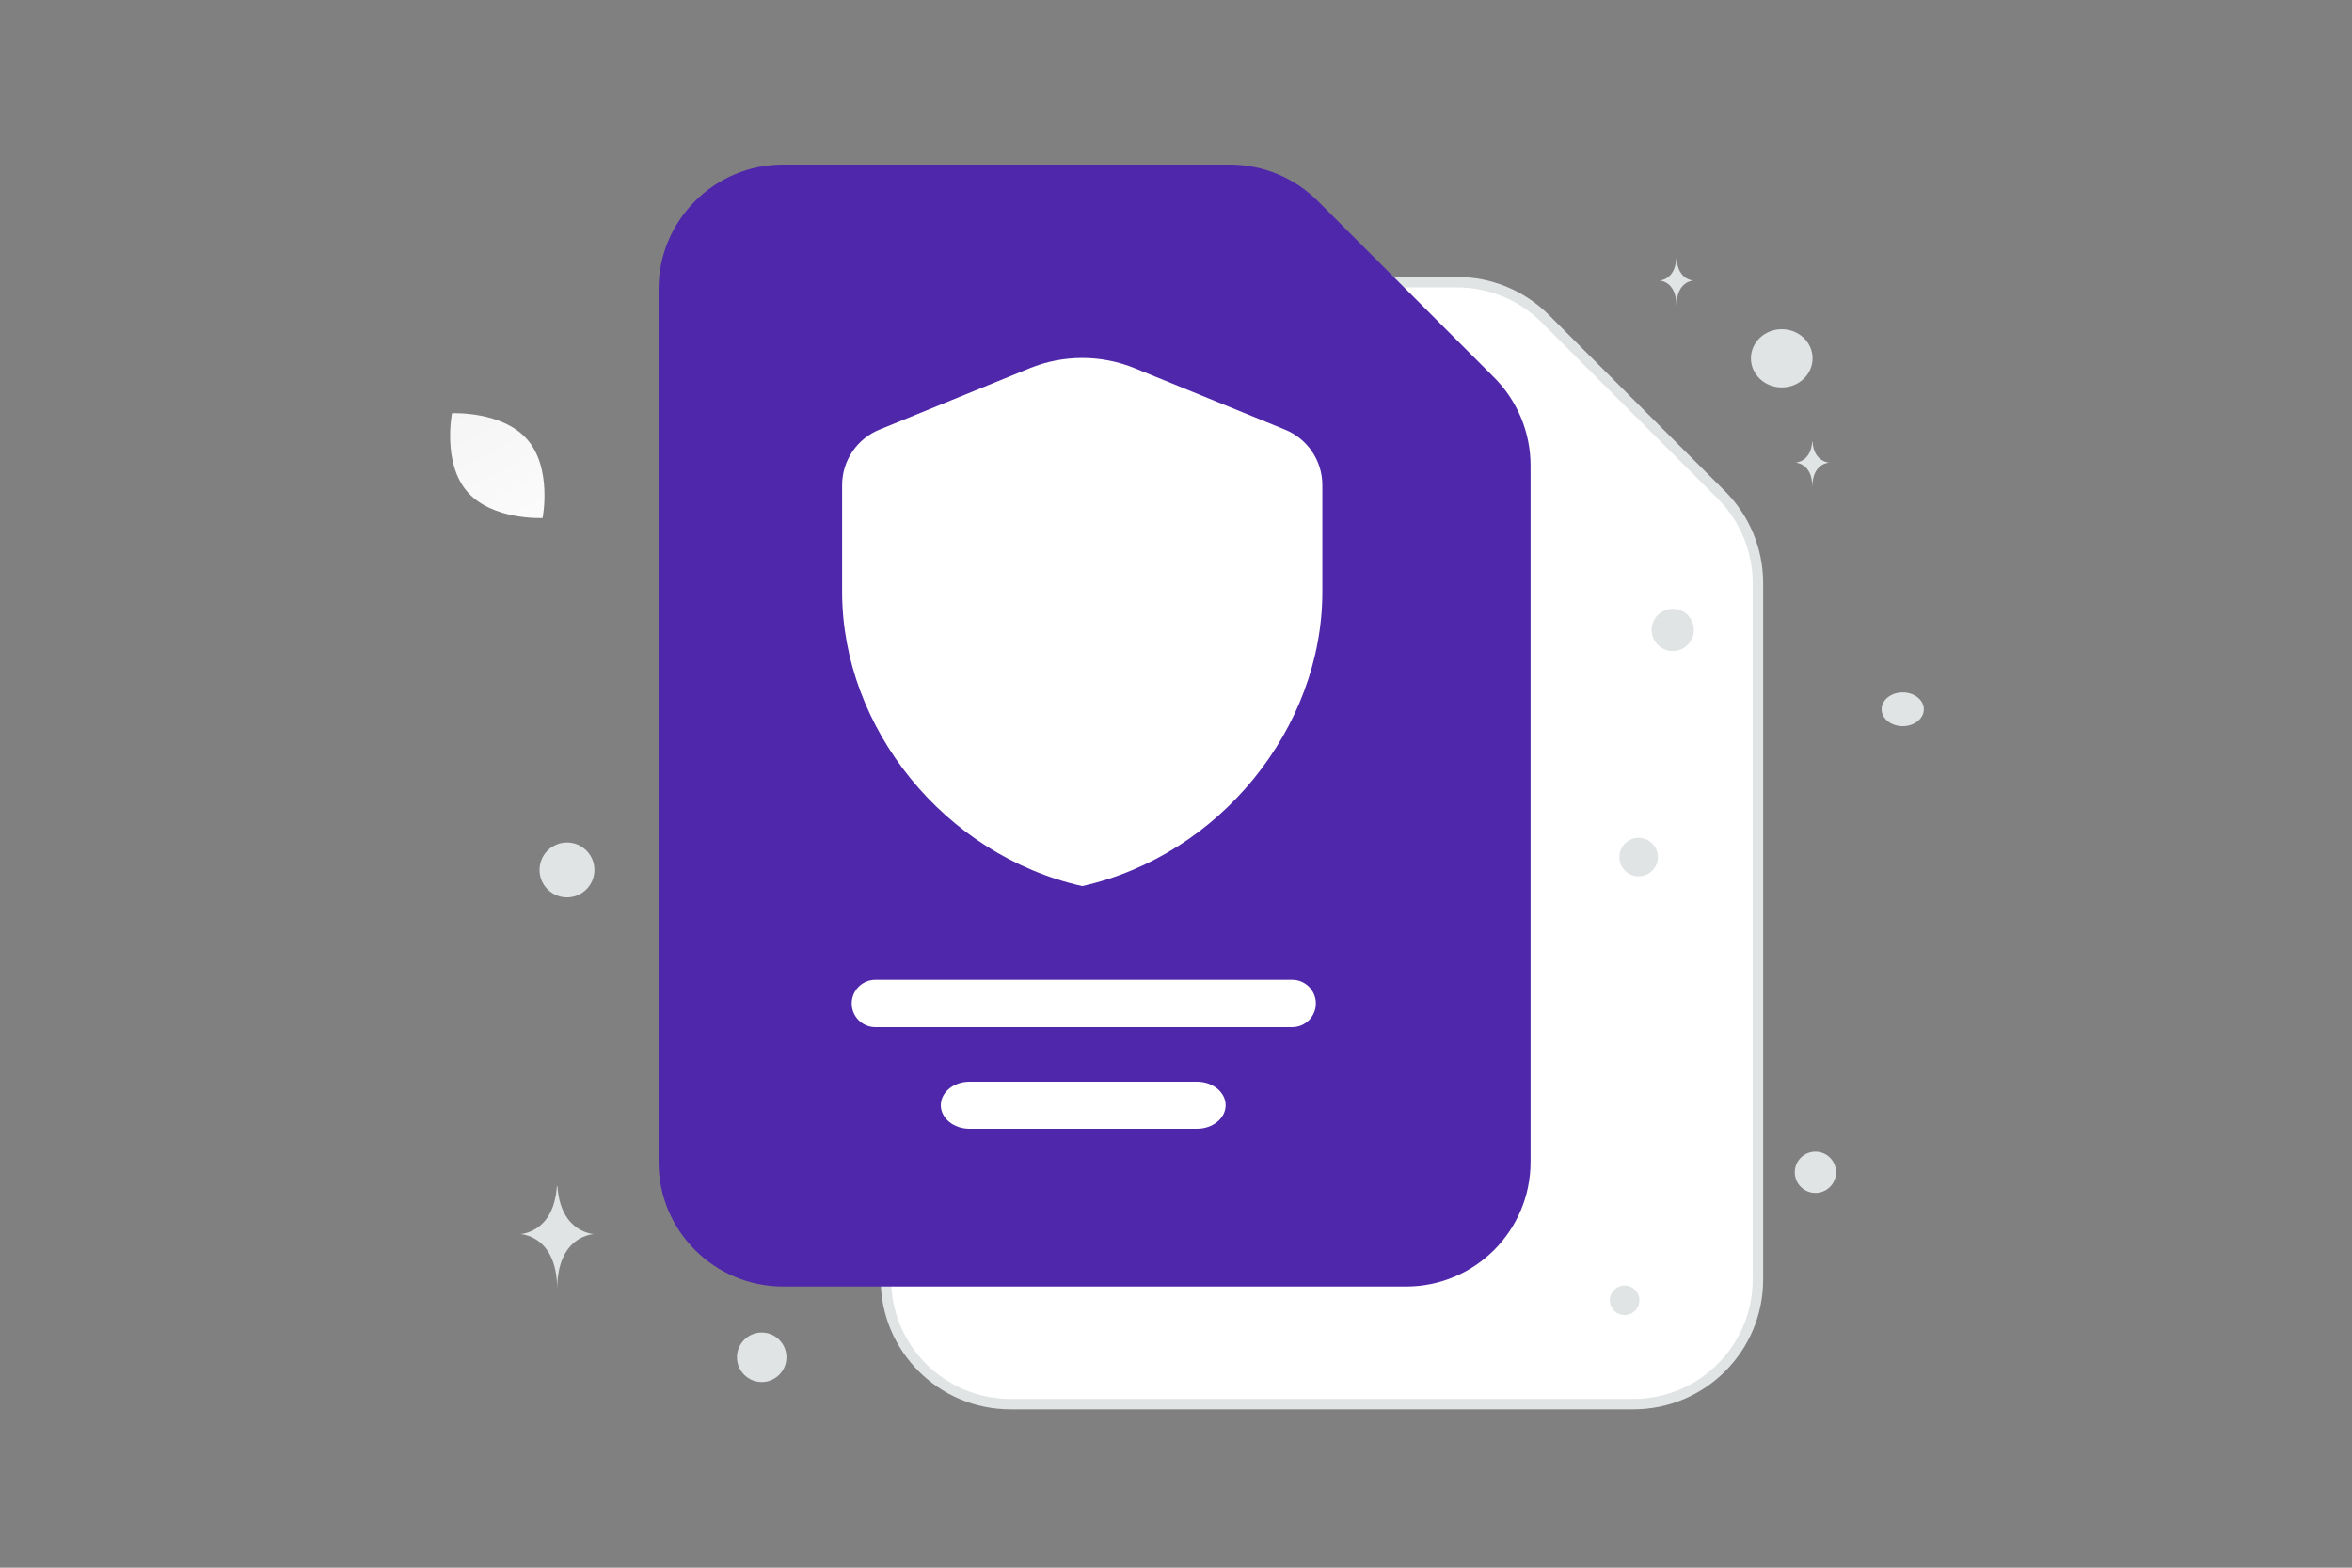 <svg width="900" height="600" viewBox="0 0 900 600" fill="none" xmlns="http://www.w3.org/2000/svg">
<rect x="0" y="0" width="900" height="600" fill="#808080" stroke="none"/>
<g clip-path="url(#clip0_1235_23610)">
<path fill-rule="evenodd" clip-rule="evenodd" d="M658.709 189.441L591.306 121.979C586.882 117.55 581.629 114.036 575.846 111.637C570.064 109.238 563.865 108.003 557.605 108H386.668C360.331 108 339 129.35 339 155.71V489.681C339 516.041 360.331 537.391 386.668 537.391H625.007C651.344 537.391 672.675 516.041 672.675 489.681V223.172C672.671 210.522 667.648 198.391 658.709 189.441Z" fill="white" stroke="#E1E4E5" stroke-width="4"/>
<path fill-rule="evenodd" clip-rule="evenodd" d="M571.709 144.441L504.306 76.979C499.882 72.55 494.629 69.036 488.846 66.637C483.064 64.239 476.865 63.003 470.605 63H299.668C273.331 63 252 84.35 252 110.71V444.681C252 471.041 273.331 492.391 299.668 492.391H538.007C564.344 492.391 585.675 471.041 585.675 444.681V178.172C585.671 165.522 580.648 153.391 571.709 144.441Z" fill="#4F27AA"/>
<path fill-rule="evenodd" clip-rule="evenodd" d="M506 226.556C506 278.628 466.801 327.318 414.118 339.14C361.435 327.318 322.236 278.628 322.236 226.556V185.652C322.237 181.096 323.596 176.644 326.138 172.863C328.681 169.083 332.293 166.146 336.512 164.427L393.938 140.965C406.872 135.678 421.364 135.678 434.298 140.965L491.724 164.427C500.361 167.958 506 176.341 506 185.652V226.556Z" fill="white"/>
<path d="M494.463 375H334.964C329.968 375 325.906 379.063 325.906 384.058C325.906 389.054 329.968 393.117 334.964 393.117H494.463C499.458 393.117 503.521 389.054 503.521 384.058C503.521 379.063 499.458 375 494.463 375ZM458.033 414H370.967C364.919 414 360 418.037 360 423C360 427.963 364.919 432 370.967 432H458.033C464.081 432 469 427.963 469 423C469 418.037 464.081 414 458.033 414Z" fill="white"/>
<path d="M178.778 188.152C188.345 199.225 207.624 198.255 207.624 198.255C207.624 198.255 211.38 179.332 201.803 168.265C192.236 157.192 172.967 158.156 172.967 158.156C172.967 158.156 169.211 177.079 178.778 188.152Z" fill="url(#paint0_linear_1235_23610)"/>
<path d="M681.795 148.28C675.28 148.28 669.999 143.292 669.999 137.14C669.999 130.988 675.28 126 681.795 126C688.31 126 693.591 130.988 693.591 137.14C693.591 143.292 688.31 148.28 681.795 148.28Z" fill="#E1E4E5"/>
<path d="M291.469 528.938C286.239 528.938 282 524.699 282 519.469C282 514.239 286.239 510 291.469 510C296.699 510 300.938 514.239 300.938 519.469C300.938 524.699 296.699 528.938 291.469 528.938Z" fill="#E1E4E5"/>
<path d="M621.656 503.312C618.532 503.312 616 500.78 616 497.656C616 494.532 618.532 492 621.656 492C624.78 492 627.312 494.532 627.312 497.656C627.312 500.78 624.78 503.312 621.656 503.312Z" fill="#E1E4E5"/>
<path d="M640.079 249.158C635.617 249.158 632 245.541 632 241.079C632 236.617 635.617 233 640.079 233C644.541 233 648.158 236.617 648.158 241.079C648.158 245.541 644.541 249.158 640.079 249.158Z" fill="#E1E4E5"/>
<path d="M702.295 446.627C703.423 450.839 700.924 455.168 696.712 456.296C692.5 457.425 688.171 454.926 687.043 450.714C685.914 446.502 688.413 442.173 692.625 441.045C696.837 439.916 701.166 442.415 702.295 446.627Z" fill="#E1E4E5"/>
<path d="M216.959 343.457C211.158 343.457 206.456 338.755 206.456 332.954C206.456 327.154 211.158 322.451 216.959 322.451C222.76 322.451 227.462 327.154 227.462 332.954C227.462 338.755 222.76 343.457 216.959 343.457Z" fill="#E1E4E5"/>
<path d="M728.079 277.926C723.617 277.926 720 275.032 720 271.463C720 267.894 723.617 265 728.079 265C732.541 265 736.158 267.894 736.158 271.463C736.158 275.032 732.541 277.926 728.079 277.926Z" fill="#E1E4E5"/>
<path d="M619.908 329.937C620.962 333.87 625.004 336.203 628.937 335.15C632.87 334.096 635.204 330.054 634.15 326.121C633.096 322.188 629.054 319.854 625.121 320.908C621.188 321.962 618.854 326.004 619.908 329.937Z" fill="#E1E4E5"/>
<path d="M693.452 169H693.546C694.105 176.926 700 177.048 700 177.048C700 177.048 693.5 177.175 693.5 186.333C693.5 177.175 687 177.048 687 177.048C687 177.048 692.892 176.926 693.452 169ZM641.452 99H641.546C642.105 107.256 648 107.383 648 107.383C648 107.383 641.5 107.516 641.5 117.056C641.5 107.516 635 107.383 635 107.383C635 107.383 640.892 107.256 641.452 99ZM213.098 454H213.304C214.527 472.041 227.407 472.319 227.407 472.319C227.407 472.319 213.204 472.608 213.204 493.455C213.204 472.608 199 472.319 199 472.319C199 472.319 211.875 472.041 213.098 454Z" fill="#E1E4E5"/>
</g>
<defs>
<linearGradient id="paint0_linear_1235_23610" x1="217.332" y1="226.35" x2="150.775" y2="105.622" gradientUnits="userSpaceOnUse">
<stop stop-color="white"/>
<stop offset="1" stop-color="#EEEEEE"/>
</linearGradient>
<clipPath id="clip0_1235_23610">
<rect width="900" height="600" fill="white"/>
</clipPath>
</defs>
</svg>
